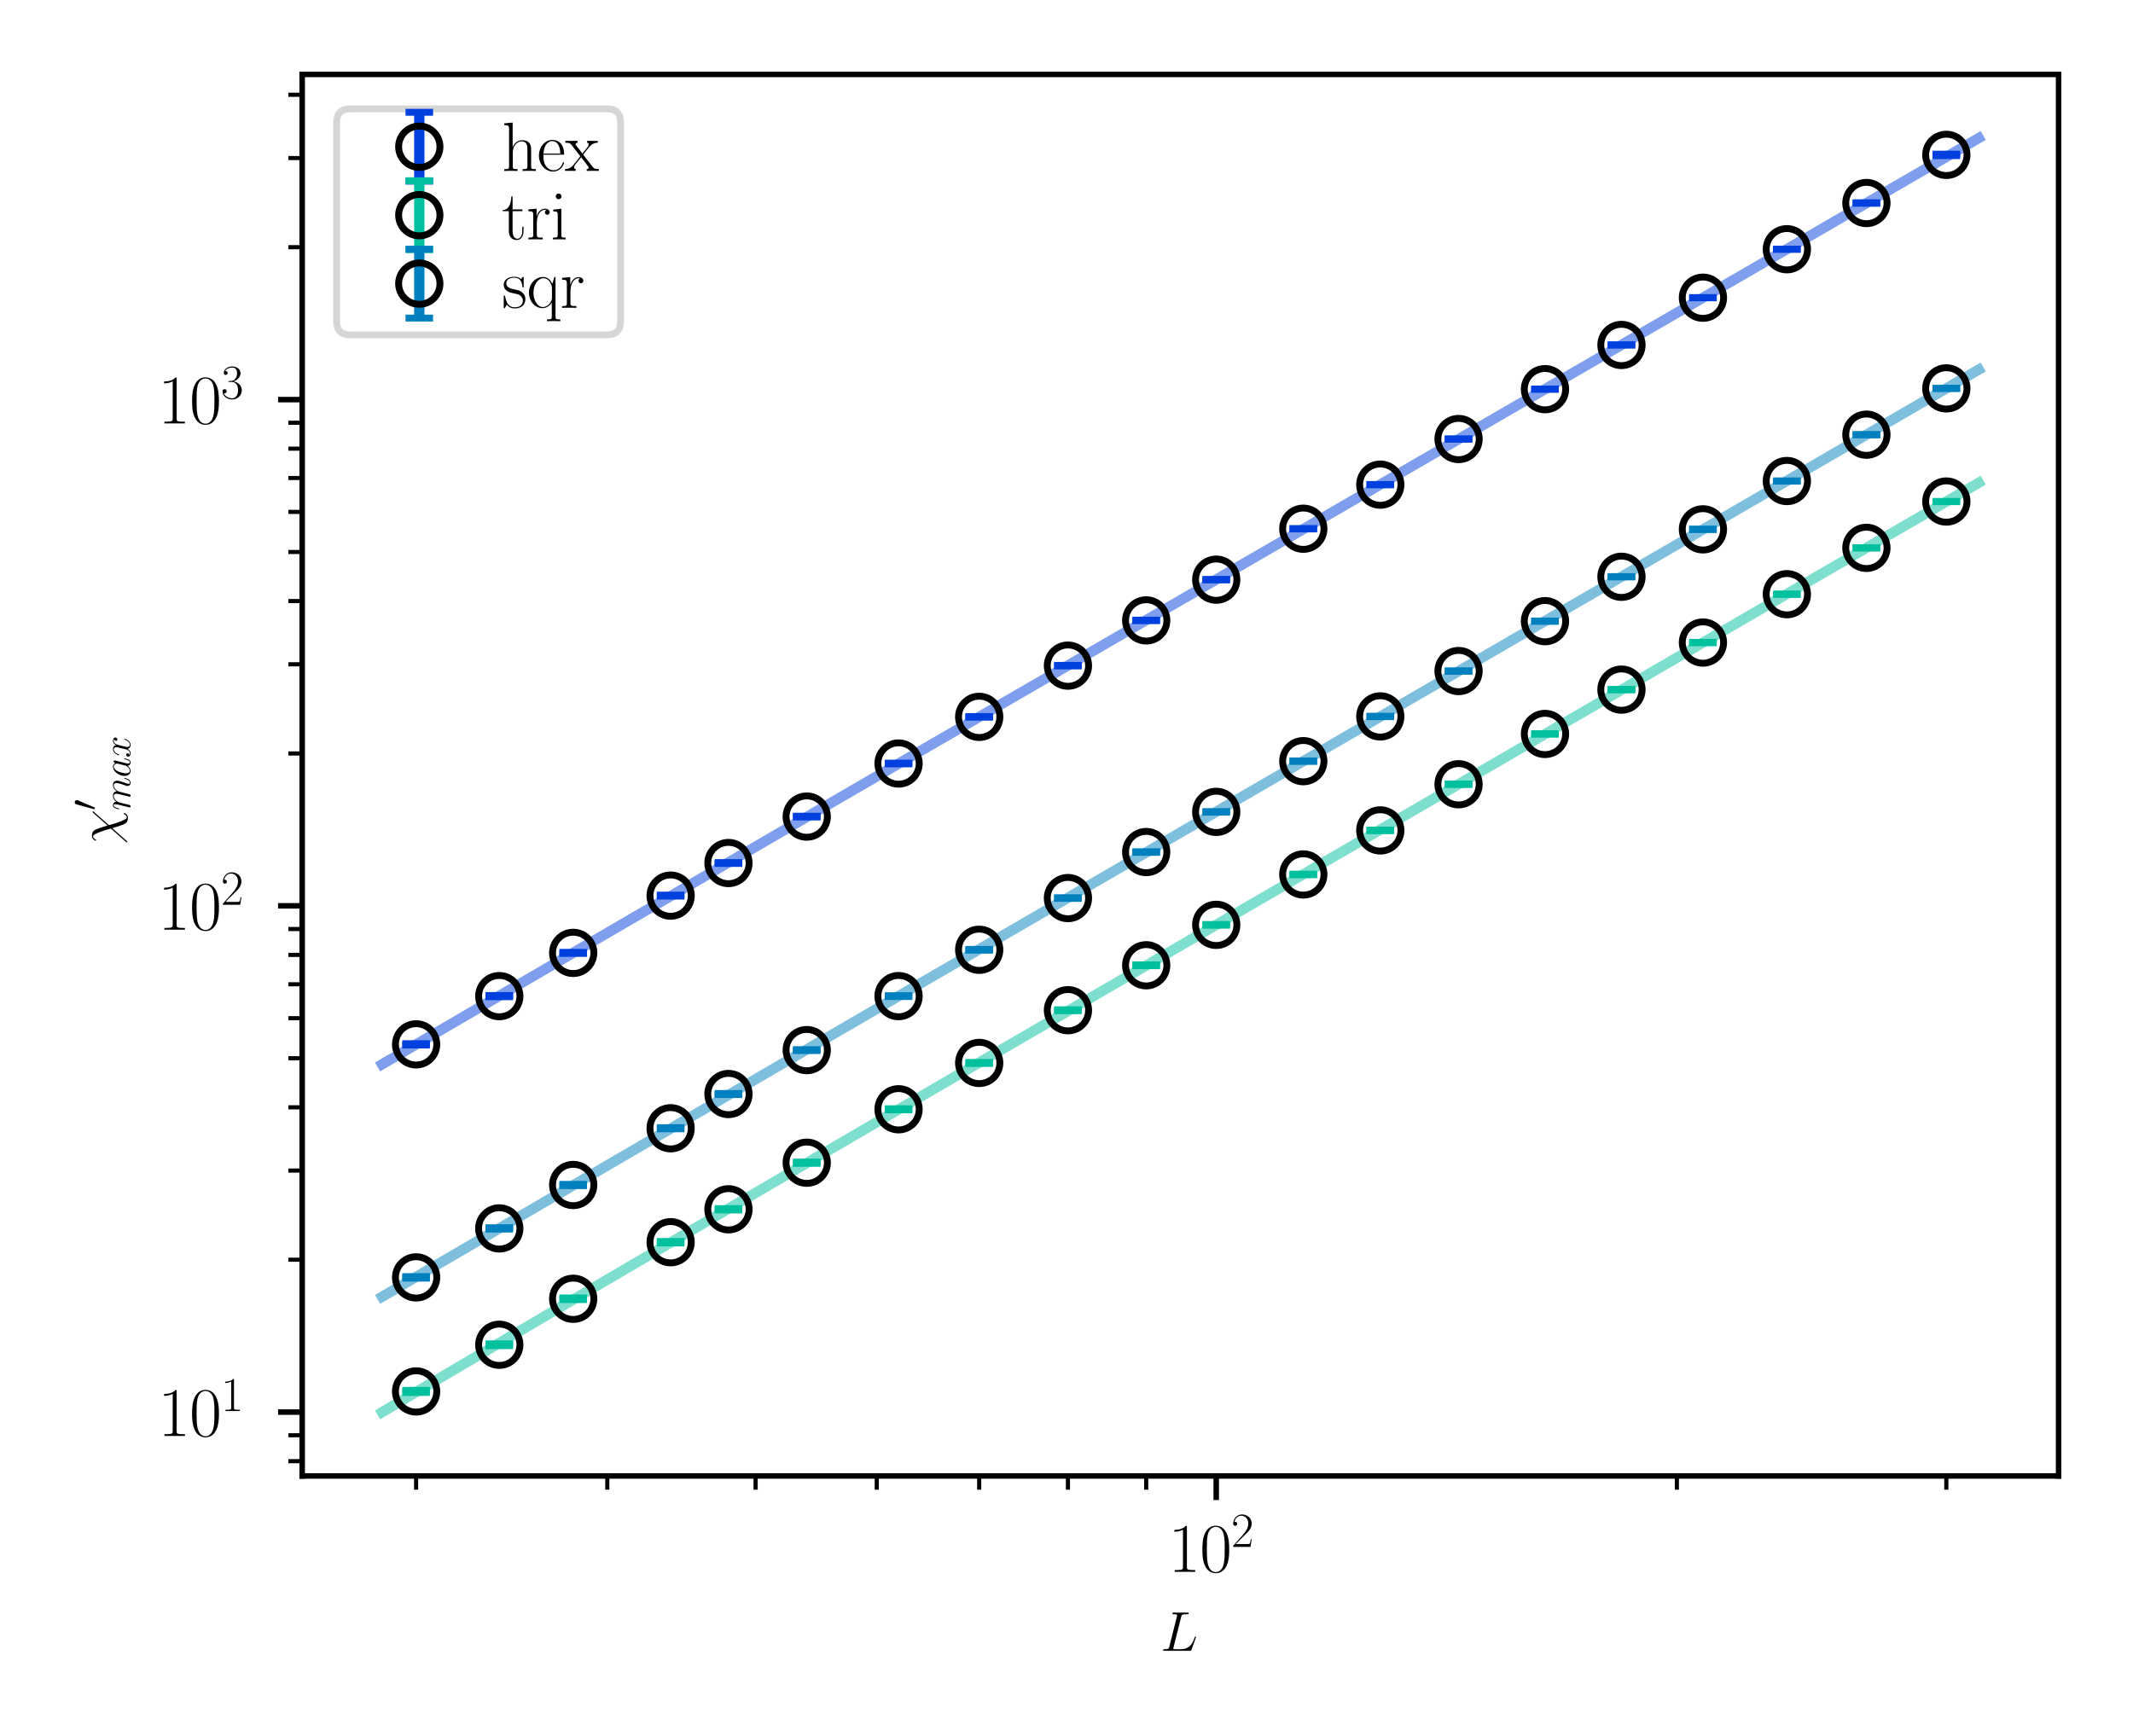 <?xml version="1.0" encoding="utf-8" standalone="no"?>
<!DOCTYPE svg PUBLIC "-//W3C//DTD SVG 1.1//EN"
  "http://www.w3.org/Graphics/SVG/1.1/DTD/svg11.dtd">
<svg xmlns:xlink="http://www.w3.org/1999/xlink" width="309.6pt" height="252pt" viewBox="0 0 309.6 252" xmlns="http://www.w3.org/2000/svg" version="1.1">
 <defs>
  <style type="text/css">*{stroke-linejoin: round; stroke-linecap: butt}</style>
 </defs>
 <g id="figure_1">
  <g id="patch_1">
   <path d="M 0 252 
L 309.6 252 
L 309.6 0 
L 0 0 
z
" style="fill: #ffffff"/>
  </g>
  <g id="axes_1">
   <g id="patch_2">
    <path d="M 43.86 214.26 
L 298.8 214.26 
L 298.8 10.8 
L 43.86 10.8 
z
" style="fill: #ffffff"/>
   </g>
   <g id="matplotlib.axis_1">
    <g id="xtick_1">
     <g id="line2d_1">
      <defs>
       <path id="mad50983ee4" d="M 0 0 
L 0 3.5 
" style="stroke: #000000; stroke-width: 0.8"/>
      </defs>
      <g>
       <use xlink:href="#mad50983ee4" x="176.532" y="214.26" style="stroke: #000000; stroke-width: 0.8"/>
      </g>
     </g>
     <g id="text_1">
      <!-- $\mathdefault{10^{2}}$ -->
      <g transform="translate(169.565 228.178) scale(0.1 -0.1)">
       <defs>
        <path id="CMR17-31" d="M 1702 4058 
C 1702 4192 1696 4192 1606 4192 
C 1357 3916 979 3827 621 3827 
C 602 3827 570 3827 563 3808 
C 557 3795 557 3782 557 3648 
C 755 3648 1088 3686 1344 3839 
L 1344 461 
C 1344 236 1331 160 781 160 
L 589 160 
L 589 0 
C 896 0 1216 0 1523 0 
C 1830 0 2150 0 2458 0 
L 2458 160 
L 2266 160 
C 1715 160 1702 230 1702 458 
L 1702 4058 
z
" transform="scale(0.016)"/>
        <path id="CMR17-30" d="M 2688 2025 
C 2688 2416 2682 3080 2413 3591 
C 2176 4039 1798 4198 1466 4198 
C 1158 4198 768 4058 525 3597 
C 269 3118 243 2524 243 2025 
C 243 1661 250 1106 448 619 
C 723 -39 1216 -128 1466 -128 
C 1760 -128 2208 -7 2470 600 
C 2662 1042 2688 1559 2688 2025 
z
M 1466 -26 
C 1056 -26 813 325 723 812 
C 653 1188 653 1738 653 2096 
C 653 2588 653 2997 736 3387 
C 858 3929 1216 4096 1466 4096 
C 1728 4096 2067 3923 2189 3400 
C 2272 3036 2278 2607 2278 2096 
C 2278 1680 2278 1169 2202 792 
C 2067 95 1690 -26 1466 -26 
z
" transform="scale(0.016)"/>
        <path id="CMR17-32" d="M 2669 989 
L 2554 989 
C 2490 536 2438 459 2413 420 
C 2381 369 1920 369 1830 369 
L 602 369 
C 832 619 1280 1072 1824 1597 
C 2214 1967 2669 2402 2669 3035 
C 2669 3790 2067 4224 1395 4224 
C 691 4224 262 3604 262 3030 
C 262 2780 448 2748 525 2748 
C 589 2748 781 2787 781 3010 
C 781 3207 614 3264 525 3264 
C 486 3264 448 3258 422 3245 
C 544 3790 915 4058 1306 4058 
C 1862 4058 2227 3617 2227 3035 
C 2227 2479 1901 2000 1536 1584 
L 262 146 
L 262 0 
L 2515 0 
L 2669 989 
z
" transform="scale(0.016)"/>
       </defs>
       <use xlink:href="#CMR17-31" transform="scale(0.996)"/>
       <use xlink:href="#CMR17-30" transform="translate(45.69 0) scale(0.996)"/>
       <use xlink:href="#CMR17-32" transform="translate(91.381 36.154) scale(0.697)"/>
      </g>
     </g>
    </g>
    <g id="xtick_2">
     <g id="line2d_2">
      <defs>
       <path id="md927985ea4" d="M 0 0 
L 0 2 
" style="stroke: #000000; stroke-width: 0.6"/>
      </defs>
      <g>
       <use xlink:href="#md927985ea4" x="60.396" y="214.26" style="stroke: #000000; stroke-width: 0.6"/>
      </g>
     </g>
    </g>
    <g id="xtick_3">
     <g id="line2d_3">
      <g>
       <use xlink:href="#md927985ea4" x="88.146" y="214.26" style="stroke: #000000; stroke-width: 0.6"/>
      </g>
     </g>
    </g>
    <g id="xtick_4">
     <g id="line2d_4">
      <g>
       <use xlink:href="#md927985ea4" x="109.671" y="214.26" style="stroke: #000000; stroke-width: 0.6"/>
      </g>
     </g>
    </g>
    <g id="xtick_5">
     <g id="line2d_5">
      <g>
       <use xlink:href="#md927985ea4" x="127.258" y="214.26" style="stroke: #000000; stroke-width: 0.6"/>
      </g>
     </g>
    </g>
    <g id="xtick_6">
     <g id="line2d_6">
      <g>
       <use xlink:href="#md927985ea4" x="142.127" y="214.26" style="stroke: #000000; stroke-width: 0.6"/>
      </g>
     </g>
    </g>
    <g id="xtick_7">
     <g id="line2d_7">
      <g>
       <use xlink:href="#md927985ea4" x="155.008" y="214.26" style="stroke: #000000; stroke-width: 0.6"/>
      </g>
     </g>
    </g>
    <g id="xtick_8">
     <g id="line2d_8">
      <g>
       <use xlink:href="#md927985ea4" x="166.369" y="214.26" style="stroke: #000000; stroke-width: 0.6"/>
      </g>
     </g>
    </g>
    <g id="xtick_9">
     <g id="line2d_9">
      <g>
       <use xlink:href="#md927985ea4" x="243.394" y="214.26" style="stroke: #000000; stroke-width: 0.6"/>
      </g>
     </g>
    </g>
    <g id="xtick_10">
     <g id="line2d_10">
      <g>
       <use xlink:href="#md927985ea4" x="282.505" y="214.26" style="stroke: #000000; stroke-width: 0.6"/>
      </g>
     </g>
    </g>
    <g id="text_2">
     <!-- $L$ -->
     <g transform="translate(168.451 239.65) scale(0.08 -0.08)">
      <defs>
       <path id="CMMI12-4c" d="M 2349 3861 
C 2406 4103 2426 4167 2989 4167 
C 3162 4167 3206 4167 3206 4288 
C 3206 4352 3136 4352 3110 4352 
C 2982 4352 2835 4352 2707 4352 
L 1850 4352 
C 1728 4352 1587 4352 1466 4352 
C 1414 4352 1344 4352 1344 4231 
C 1344 4167 1402 4167 1498 4167 
C 1888 4167 1888 4116 1888 4046 
C 1888 4034 1888 3995 1862 3899 
L 998 472 
C 941 249 928 185 480 185 
C 358 185 294 185 294 70 
C 294 0 333 0 461 0 
L 3328 0 
C 3469 0 3475 6 3520 121 
L 4013 1478 
C 4026 1510 4038 1548 4038 1567 
C 4038 1605 4006 1631 3974 1631 
C 3968 1631 3936 1631 3923 1605 
C 3910 1599 3910 1586 3859 1465 
C 3654 905 3366 185 2285 185 
L 1670 185 
C 1581 185 1568 185 1530 192 
C 1459 198 1453 211 1453 262 
C 1453 307 1466 345 1478 401 
L 2349 3861 
z
" transform="scale(0.016)"/>
      </defs>
      <use xlink:href="#CMMI12-4c" transform="scale(0.996)"/>
     </g>
    </g>
   </g>
   <g id="matplotlib.axis_2">
    <g id="ytick_1">
     <g id="line2d_11">
      <defs>
       <path id="m1a710777df" d="M 0 0 
L -3.5 0 
" style="stroke: #000000; stroke-width: 0.8"/>
      </defs>
      <g>
       <use xlink:href="#m1a710777df" x="43.86" y="204.994" style="stroke: #000000; stroke-width: 0.8"/>
      </g>
     </g>
     <g id="text_3">
      <!-- $\mathdefault{10^{1}}$ -->
      <g transform="translate(22.926 208.454) scale(0.1 -0.1)">
       <use xlink:href="#CMR17-31" transform="scale(0.996)"/>
       <use xlink:href="#CMR17-30" transform="translate(45.69 0) scale(0.996)"/>
       <use xlink:href="#CMR17-31" transform="translate(91.381 36.154) scale(0.697)"/>
      </g>
     </g>
    </g>
    <g id="ytick_2">
     <g id="line2d_12">
      <g>
       <use xlink:href="#m1a710777df" x="43.86" y="131.501" style="stroke: #000000; stroke-width: 0.8"/>
      </g>
     </g>
     <g id="text_4">
      <!-- $\mathdefault{10^{2}}$ -->
      <g transform="translate(22.926 134.96) scale(0.1 -0.1)">
       <use xlink:href="#CMR17-31" transform="scale(0.996)"/>
       <use xlink:href="#CMR17-30" transform="translate(45.69 0) scale(0.996)"/>
       <use xlink:href="#CMR17-32" transform="translate(91.381 36.154) scale(0.697)"/>
      </g>
     </g>
    </g>
    <g id="ytick_3">
     <g id="line2d_13">
      <g>
       <use xlink:href="#m1a710777df" x="43.86" y="58.008" style="stroke: #000000; stroke-width: 0.8"/>
      </g>
     </g>
     <g id="text_5">
      <!-- $\mathdefault{10^{3}}$ -->
      <g transform="translate(22.926 61.467) scale(0.1 -0.1)">
       <defs>
        <path id="CMR17-33" d="M 1414 2157 
C 1984 2157 2234 1662 2234 1090 
C 2234 320 1824 25 1453 25 
C 1114 25 563 194 390 693 
C 422 680 454 680 486 680 
C 640 680 755 782 755 948 
C 755 1133 614 1216 486 1216 
C 378 1216 211 1165 211 926 
C 211 335 787 -128 1466 -128 
C 2176 -128 2720 430 2720 1085 
C 2720 1707 2208 2157 1600 2227 
C 2086 2328 2554 2756 2554 3329 
C 2554 3820 2048 4179 1472 4179 
C 890 4179 378 3829 378 3329 
C 378 3110 544 3072 627 3072 
C 762 3072 877 3155 877 3321 
C 877 3486 762 3569 627 3569 
C 602 3569 570 3569 544 3557 
C 730 3959 1235 4032 1459 4032 
C 1683 4032 2106 3925 2106 3320 
C 2106 3143 2080 2828 1862 2550 
C 1670 2304 1453 2304 1242 2284 
C 1210 2284 1062 2269 1037 2269 
C 992 2263 966 2257 966 2208 
C 966 2163 973 2157 1101 2157 
L 1414 2157 
z
" transform="scale(0.016)"/>
       </defs>
       <use xlink:href="#CMR17-31" transform="scale(0.996)"/>
       <use xlink:href="#CMR17-30" transform="translate(45.69 0) scale(0.996)"/>
       <use xlink:href="#CMR17-33" transform="translate(91.381 36.154) scale(0.697)"/>
      </g>
     </g>
    </g>
    <g id="ytick_4">
     <g id="line2d_14">
      <defs>
       <path id="m296552832f" d="M 0 0 
L -2 0 
" style="stroke: #000000; stroke-width: 0.6"/>
      </defs>
      <g>
       <use xlink:href="#m296552832f" x="43.86" y="212.117" style="stroke: #000000; stroke-width: 0.6"/>
      </g>
     </g>
    </g>
    <g id="ytick_5">
     <g id="line2d_15">
      <g>
       <use xlink:href="#m296552832f" x="43.86" y="208.357" style="stroke: #000000; stroke-width: 0.6"/>
      </g>
     </g>
    </g>
    <g id="ytick_6">
     <g id="line2d_16">
      <g>
       <use xlink:href="#m296552832f" x="43.86" y="182.871" style="stroke: #000000; stroke-width: 0.6"/>
      </g>
     </g>
    </g>
    <g id="ytick_7">
     <g id="line2d_17">
      <g>
       <use xlink:href="#m296552832f" x="43.86" y="169.929" style="stroke: #000000; stroke-width: 0.6"/>
      </g>
     </g>
    </g>
    <g id="ytick_8">
     <g id="line2d_18">
      <g>
       <use xlink:href="#m296552832f" x="43.86" y="160.747" style="stroke: #000000; stroke-width: 0.6"/>
      </g>
     </g>
    </g>
    <g id="ytick_9">
     <g id="line2d_19">
      <g>
       <use xlink:href="#m296552832f" x="43.86" y="153.625" style="stroke: #000000; stroke-width: 0.6"/>
      </g>
     </g>
    </g>
    <g id="ytick_10">
     <g id="line2d_20">
      <g>
       <use xlink:href="#m296552832f" x="43.86" y="147.806" style="stroke: #000000; stroke-width: 0.6"/>
      </g>
     </g>
    </g>
    <g id="ytick_11">
     <g id="line2d_21">
      <g>
       <use xlink:href="#m296552832f" x="43.86" y="142.885" style="stroke: #000000; stroke-width: 0.6"/>
      </g>
     </g>
    </g>
    <g id="ytick_12">
     <g id="line2d_22">
      <g>
       <use xlink:href="#m296552832f" x="43.86" y="138.623" style="stroke: #000000; stroke-width: 0.6"/>
      </g>
     </g>
    </g>
    <g id="ytick_13">
     <g id="line2d_23">
      <g>
       <use xlink:href="#m296552832f" x="43.86" y="134.864" style="stroke: #000000; stroke-width: 0.6"/>
      </g>
     </g>
    </g>
    <g id="ytick_14">
     <g id="line2d_24">
      <g>
       <use xlink:href="#m296552832f" x="43.86" y="109.378" style="stroke: #000000; stroke-width: 0.6"/>
      </g>
     </g>
    </g>
    <g id="ytick_15">
     <g id="line2d_25">
      <g>
       <use xlink:href="#m296552832f" x="43.86" y="96.436" style="stroke: #000000; stroke-width: 0.6"/>
      </g>
     </g>
    </g>
    <g id="ytick_16">
     <g id="line2d_26">
      <g>
       <use xlink:href="#m296552832f" x="43.86" y="87.254" style="stroke: #000000; stroke-width: 0.6"/>
      </g>
     </g>
    </g>
    <g id="ytick_17">
     <g id="line2d_27">
      <g>
       <use xlink:href="#m296552832f" x="43.86" y="80.132" style="stroke: #000000; stroke-width: 0.6"/>
      </g>
     </g>
    </g>
    <g id="ytick_18">
     <g id="line2d_28">
      <g>
       <use xlink:href="#m296552832f" x="43.86" y="74.312" style="stroke: #000000; stroke-width: 0.6"/>
      </g>
     </g>
    </g>
    <g id="ytick_19">
     <g id="line2d_29">
      <g>
       <use xlink:href="#m296552832f" x="43.86" y="69.392" style="stroke: #000000; stroke-width: 0.6"/>
      </g>
     </g>
    </g>
    <g id="ytick_20">
     <g id="line2d_30">
      <g>
       <use xlink:href="#m296552832f" x="43.86" y="65.13" style="stroke: #000000; stroke-width: 0.6"/>
      </g>
     </g>
    </g>
    <g id="ytick_21">
     <g id="line2d_31">
      <g>
       <use xlink:href="#m296552832f" x="43.86" y="61.371" style="stroke: #000000; stroke-width: 0.6"/>
      </g>
     </g>
    </g>
    <g id="ytick_22">
     <g id="line2d_32">
      <g>
       <use xlink:href="#m296552832f" x="43.86" y="35.884" style="stroke: #000000; stroke-width: 0.6"/>
      </g>
     </g>
    </g>
    <g id="ytick_23">
     <g id="line2d_33">
      <g>
       <use xlink:href="#m296552832f" x="43.86" y="22.943" style="stroke: #000000; stroke-width: 0.6"/>
      </g>
     </g>
    </g>
    <g id="ytick_24">
     <g id="line2d_34">
      <g>
       <use xlink:href="#m296552832f" x="43.86" y="13.761" style="stroke: #000000; stroke-width: 0.6"/>
      </g>
     </g>
    </g>
    <g id="text_6">
     <!-- $\chi'_{max}$ -->
     <g transform="translate(16.934 122.531) rotate(-90) scale(0.08 -0.08)">
      <defs>
       <path id="CMMI12-1f" d="M 2112 1039 
C 1939 1566 1978 1515 1818 1959 
C 1619 2505 1568 2550 1478 2639 
C 1363 2740 1146 2816 922 2816 
C 563 2816 390 2486 390 2403 
C 390 2365 422 2346 461 2346 
C 512 2346 525 2378 531 2403 
C 627 2651 826 2689 883 2689 
C 1069 2689 1248 2232 1363 1928 
C 1517 1540 1594 1273 1766 657 
L 256 -1049 
C 198 -1119 198 -1144 198 -1151 
C 198 -1202 230 -1215 256 -1215 
C 282 -1215 301 -1202 320 -1183 
C 499 -1004 896 -533 1062 -342 
L 1805 499 
C 2118 -479 2118 -492 2214 -727 
C 2317 -968 2451 -1280 2995 -1280 
C 3360 -1280 3526 -955 3526 -866 
C 3526 -822 3488 -809 3456 -809 
C 3405 -809 3398 -835 3379 -886 
C 3309 -1063 3142 -1152 3040 -1152 
C 2957 -1152 2854 -1152 2573 -447 
C 2406 -21 2259 486 2150 880 
L 3667 2594 
C 3718 2652 3725 2658 3725 2683 
C 3725 2727 3693 2746 3661 2746 
C 3642 2746 3622 2746 3558 2677 
L 2112 1039 
z
" transform="scale(0.016)"/>
       <path id="CMSY10-30" d="M 1619 3040 
C 1651 3117 1677 3174 1677 3238 
C 1677 3424 1510 3578 1312 3578 
C 1133 3578 1018 3456 973 3290 
L 211 493 
C 211 480 186 410 186 403 
C 186 333 352 288 403 288 
C 442 288 448 307 486 390 
L 1619 3040 
z
" transform="scale(0.016)"/>
       <path id="CMMI12-6d" d="M 1318 1871 
C 1331 1910 1491 2229 1728 2433 
C 1894 2586 2112 2689 2362 2689 
C 2618 2689 2707 2497 2707 2242 
C 2707 2203 2707 2076 2630 1775 
L 2470 1118 
C 2419 926 2298 453 2285 383 
C 2259 287 2221 121 2221 96 
C 2221 6 2291 -64 2387 -64 
C 2579 -64 2611 83 2669 313 
L 3053 1839 
C 3066 1890 3398 2689 4102 2689 
C 4358 2689 4448 2497 4448 2242 
C 4448 1884 4198 1188 4058 805 
C 4000 651 3968 568 3968 453 
C 3968 166 4166 -64 4474 -64 
C 5069 -64 5293 875 5293 913 
C 5293 945 5267 971 5229 971 
C 5171 971 5165 952 5133 843 
C 4986 332 4749 64 4493 64 
C 4429 64 4326 64 4326 269 
C 4326 436 4403 640 4429 710 
C 4544 1018 4832 1773 4832 2145 
C 4832 2528 4608 2816 4122 2816 
C 3693 2816 3347 2574 3091 2197 
C 3072 2542 2861 2816 2381 2816 
C 1811 2816 1510 2415 1395 2255 
C 1376 2618 1114 2816 832 2816 
C 646 2816 499 2727 378 2484 
C 262 2254 173 1865 173 1839 
C 173 1814 198 1782 243 1782 
C 294 1782 301 1788 339 1935 
C 435 2312 557 2689 813 2689 
C 960 2689 1011 2586 1011 2395 
C 1011 2254 947 2005 902 1807 
L 723 1118 
C 698 996 627 709 595 594 
C 550 428 480 128 480 96 
C 480 6 550 -64 646 -64 
C 723 -64 813 -26 864 70 
C 877 102 934 326 966 453 
L 1107 1028 
L 1318 1871 
z
" transform="scale(0.016)"/>
       <path id="CMMI12-61" d="M 1926 760 
C 1894 651 1894 639 1805 517 
C 1664 338 1382 64 1082 64 
C 819 64 672 300 672 677 
C 672 1028 870 1743 992 2012 
C 1210 2459 1510 2689 1760 2689 
C 2182 2689 2266 2165 2266 2114 
C 2266 2108 2246 2024 2240 2012 
L 1926 760 
z
M 2336 2395 
C 2266 2561 2093 2816 1760 2816 
C 1037 2816 256 1884 256 939 
C 256 307 627 -64 1062 -64 
C 1414 -64 1715 211 1894 422 
C 1958 45 2259 -64 2451 -64 
C 2643 -64 2797 51 2912 281 
C 3014 498 3104 888 3104 913 
C 3104 945 3078 971 3040 971 
C 2982 971 2976 939 2950 843 
C 2854 466 2733 64 2470 64 
C 2285 64 2272 230 2272 358 
C 2272 505 2291 575 2349 824 
C 2394 984 2426 1124 2477 1309 
C 2714 2267 2771 2497 2771 2535 
C 2771 2625 2701 2695 2605 2695 
C 2400 2695 2349 2472 2336 2395 
z
" transform="scale(0.016)"/>
       <path id="CMMI12-78" d="M 3034 2606 
C 2829 2567 2752 2414 2752 2293 
C 2752 2139 2874 2088 2963 2088 
C 3155 2088 3290 2254 3290 2427 
C 3290 2695 2982 2816 2714 2816 
C 2323 2816 2106 2433 2048 2312 
C 1901 2816 1504 2816 1389 2816 
C 736 2816 390 1980 390 1839 
C 390 1814 416 1782 461 1782 
C 512 1782 525 1820 538 1846 
C 755 2555 1184 2689 1370 2689 
C 1658 2689 1715 2420 1715 2267 
C 1715 2127 1677 1980 1600 1673 
L 1382 798 
C 1286 415 1101 64 762 64 
C 730 64 570 64 435 147 
C 666 192 717 383 717 460 
C 717 588 621 664 499 664 
C 346 664 179 530 179 326 
C 179 57 480 -64 755 -64 
C 1062 -64 1280 179 1414 441 
C 1517 64 1837 -64 2074 -64 
C 2726 -64 3072 773 3072 913 
C 3072 945 3046 971 3008 971 
C 2950 971 2944 939 2925 888 
C 2752 326 2381 64 2093 64 
C 1869 64 1747 230 1747 492 
C 1747 632 1773 734 1875 1156 
L 2099 2024 
C 2195 2408 2413 2689 2707 2689 
C 2720 2689 2899 2689 3034 2606 
z
" transform="scale(0.016)"/>
      </defs>
      <use xlink:href="#CMMI12-1f" transform="scale(0.996)"/>
      <use xlink:href="#CMSY10-30" transform="translate(61.113 36.154) scale(0.697)"/>
      <use xlink:href="#CMMI12-6d" transform="translate(61.113 -24.629) scale(0.697)"/>
      <use xlink:href="#CMMI12-61" transform="translate(120.842 -24.629) scale(0.697)"/>
      <use xlink:href="#CMMI12-78" transform="translate(156.687 -24.629) scale(0.697)"/>
     </g>
    </g>
   </g>
   <g id="LineCollection_1">
    <path d="M 60.396 151.703 
L 60.396 151.513 
" clip-path="url(#pe58aa7bef5)" style="fill: none; stroke: #0040df; stroke-width: 1.5"/>
    <path d="M 72.469 144.693 
L 72.469 144.522 
" clip-path="url(#pe58aa7bef5)" style="fill: none; stroke: #0040df; stroke-width: 1.5"/>
    <path d="M 83.198 138.406 
L 83.198 138.253 
" clip-path="url(#pe58aa7bef5)" style="fill: none; stroke: #0040df; stroke-width: 1.5"/>
    <path d="M 97.34 130.083 
L 97.34 129.949 
" clip-path="url(#pe58aa7bef5)" style="fill: none; stroke: #0040df; stroke-width: 1.5"/>
    <path d="M 105.733 125.348 
L 105.733 125.223 
" clip-path="url(#pe58aa7bef5)" style="fill: none; stroke: #0040df; stroke-width: 1.5"/>
    <path d="M 117.095 118.597 
L 117.095 118.486 
" clip-path="url(#pe58aa7bef5)" style="fill: none; stroke: #0040df; stroke-width: 1.5"/>
    <path d="M 130.421 110.89 
L 130.421 110.788 
" clip-path="url(#pe58aa7bef5)" style="fill: none; stroke: #0040df; stroke-width: 1.5"/>
    <path d="M 142.127 104.112 
L 142.127 104.02 
" clip-path="url(#pe58aa7bef5)" style="fill: none; stroke: #0040df; stroke-width: 1.5"/>
    <path d="M 155.008 96.669 
L 155.008 96.59 
" clip-path="url(#pe58aa7bef5)" style="fill: none; stroke: #0040df; stroke-width: 1.5"/>
    <path d="M 166.369 90.1 
L 166.369 90.026 
" clip-path="url(#pe58aa7bef5)" style="fill: none; stroke: #0040df; stroke-width: 1.5"/>
    <path d="M 176.532 84.184 
L 176.532 84.117 
" clip-path="url(#pe58aa7bef5)" style="fill: none; stroke: #0040df; stroke-width: 1.5"/>
    <path d="M 189.171 76.782 
L 189.171 76.724 
" clip-path="url(#pe58aa7bef5)" style="fill: none; stroke: #0040df; stroke-width: 1.5"/>
    <path d="M 200.345 70.382 
L 200.345 70.33 
" clip-path="url(#pe58aa7bef5)" style="fill: none; stroke: #0040df; stroke-width: 1.5"/>
    <path d="M 211.706 63.76 
L 211.706 63.708 
" clip-path="url(#pe58aa7bef5)" style="fill: none; stroke: #0040df; stroke-width: 1.5"/>
    <path d="M 224.251 56.519 
L 224.251 56.473 
" clip-path="url(#pe58aa7bef5)" style="fill: none; stroke: #0040df; stroke-width: 1.5"/>
    <path d="M 235.351 50.096 
L 235.351 50.057 
" clip-path="url(#pe58aa7bef5)" style="fill: none; stroke: #0040df; stroke-width: 1.5"/>
    <path d="M 247.177 43.234 
L 247.177 43.201 
" clip-path="url(#pe58aa7bef5)" style="fill: none; stroke: #0040df; stroke-width: 1.5"/>
    <path d="M 259.36 36.195 
L 259.36 36.166 
" clip-path="url(#pe58aa7bef5)" style="fill: none; stroke: #0040df; stroke-width: 1.5"/>
    <path d="M 270.903 29.51 
L 270.903 29.434 
" clip-path="url(#pe58aa7bef5)" style="fill: none; stroke: #0040df; stroke-width: 1.5"/>
    <path d="M 282.505 22.589 
L 282.505 22.375 
" clip-path="url(#pe58aa7bef5)" style="fill: none; stroke: #0040df; stroke-width: 1.5"/>
   </g>
   <g id="line2d_35">
    <defs>
     <path id="mf7cd1c43d0" d="M 2 0 
L -2 -0 
" style="stroke: #0040df"/>
    </defs>
    <g clip-path="url(#pe58aa7bef5)">
     <use xlink:href="#mf7cd1c43d0" x="60.396" y="151.703" style="fill: #0040df; stroke: #0040df"/>
     <use xlink:href="#mf7cd1c43d0" x="72.469" y="144.693" style="fill: #0040df; stroke: #0040df"/>
     <use xlink:href="#mf7cd1c43d0" x="83.198" y="138.406" style="fill: #0040df; stroke: #0040df"/>
     <use xlink:href="#mf7cd1c43d0" x="97.34" y="130.083" style="fill: #0040df; stroke: #0040df"/>
     <use xlink:href="#mf7cd1c43d0" x="105.733" y="125.348" style="fill: #0040df; stroke: #0040df"/>
     <use xlink:href="#mf7cd1c43d0" x="117.095" y="118.597" style="fill: #0040df; stroke: #0040df"/>
     <use xlink:href="#mf7cd1c43d0" x="130.421" y="110.89" style="fill: #0040df; stroke: #0040df"/>
     <use xlink:href="#mf7cd1c43d0" x="142.127" y="104.112" style="fill: #0040df; stroke: #0040df"/>
     <use xlink:href="#mf7cd1c43d0" x="155.008" y="96.669" style="fill: #0040df; stroke: #0040df"/>
     <use xlink:href="#mf7cd1c43d0" x="166.369" y="90.1" style="fill: #0040df; stroke: #0040df"/>
     <use xlink:href="#mf7cd1c43d0" x="176.532" y="84.184" style="fill: #0040df; stroke: #0040df"/>
     <use xlink:href="#mf7cd1c43d0" x="189.171" y="76.782" style="fill: #0040df; stroke: #0040df"/>
     <use xlink:href="#mf7cd1c43d0" x="200.345" y="70.382" style="fill: #0040df; stroke: #0040df"/>
     <use xlink:href="#mf7cd1c43d0" x="211.706" y="63.76" style="fill: #0040df; stroke: #0040df"/>
     <use xlink:href="#mf7cd1c43d0" x="224.251" y="56.519" style="fill: #0040df; stroke: #0040df"/>
     <use xlink:href="#mf7cd1c43d0" x="235.351" y="50.096" style="fill: #0040df; stroke: #0040df"/>
     <use xlink:href="#mf7cd1c43d0" x="247.177" y="43.234" style="fill: #0040df; stroke: #0040df"/>
     <use xlink:href="#mf7cd1c43d0" x="259.36" y="36.195" style="fill: #0040df; stroke: #0040df"/>
     <use xlink:href="#mf7cd1c43d0" x="270.903" y="29.51" style="fill: #0040df; stroke: #0040df"/>
     <use xlink:href="#mf7cd1c43d0" x="282.505" y="22.589" style="fill: #0040df; stroke: #0040df"/>
    </g>
   </g>
   <g id="line2d_36">
    <g clip-path="url(#pe58aa7bef5)">
     <use xlink:href="#mf7cd1c43d0" x="60.396" y="151.513" style="fill: #0040df; stroke: #0040df"/>
     <use xlink:href="#mf7cd1c43d0" x="72.469" y="144.522" style="fill: #0040df; stroke: #0040df"/>
     <use xlink:href="#mf7cd1c43d0" x="83.198" y="138.253" style="fill: #0040df; stroke: #0040df"/>
     <use xlink:href="#mf7cd1c43d0" x="97.34" y="129.949" style="fill: #0040df; stroke: #0040df"/>
     <use xlink:href="#mf7cd1c43d0" x="105.733" y="125.223" style="fill: #0040df; stroke: #0040df"/>
     <use xlink:href="#mf7cd1c43d0" x="117.095" y="118.486" style="fill: #0040df; stroke: #0040df"/>
     <use xlink:href="#mf7cd1c43d0" x="130.421" y="110.788" style="fill: #0040df; stroke: #0040df"/>
     <use xlink:href="#mf7cd1c43d0" x="142.127" y="104.02" style="fill: #0040df; stroke: #0040df"/>
     <use xlink:href="#mf7cd1c43d0" x="155.008" y="96.59" style="fill: #0040df; stroke: #0040df"/>
     <use xlink:href="#mf7cd1c43d0" x="166.369" y="90.026" style="fill: #0040df; stroke: #0040df"/>
     <use xlink:href="#mf7cd1c43d0" x="176.532" y="84.117" style="fill: #0040df; stroke: #0040df"/>
     <use xlink:href="#mf7cd1c43d0" x="189.171" y="76.724" style="fill: #0040df; stroke: #0040df"/>
     <use xlink:href="#mf7cd1c43d0" x="200.345" y="70.33" style="fill: #0040df; stroke: #0040df"/>
     <use xlink:href="#mf7cd1c43d0" x="211.706" y="63.708" style="fill: #0040df; stroke: #0040df"/>
     <use xlink:href="#mf7cd1c43d0" x="224.251" y="56.473" style="fill: #0040df; stroke: #0040df"/>
     <use xlink:href="#mf7cd1c43d0" x="235.351" y="50.057" style="fill: #0040df; stroke: #0040df"/>
     <use xlink:href="#mf7cd1c43d0" x="247.177" y="43.201" style="fill: #0040df; stroke: #0040df"/>
     <use xlink:href="#mf7cd1c43d0" x="259.36" y="36.166" style="fill: #0040df; stroke: #0040df"/>
     <use xlink:href="#mf7cd1c43d0" x="270.903" y="29.434" style="fill: #0040df; stroke: #0040df"/>
     <use xlink:href="#mf7cd1c43d0" x="282.505" y="22.375" style="fill: #0040df; stroke: #0040df"/>
    </g>
   </g>
   <g id="line2d_37">
    <path d="M 55.448 154.513 
L 64.777 149.059 
L 73.283 144.095 
L 81.099 139.538 
L 88.329 135.327 
L 95.054 131.413 
L 101.341 127.756 
L 107.244 124.325 
L 112.805 121.093 
L 118.064 118.039 
L 123.051 115.144 
L 127.792 112.391 
L 132.311 109.769 
L 136.628 107.264 
L 140.76 104.867 
L 144.723 102.569 
L 148.529 100.362 
L 152.19 98.239 
L 155.718 96.194 
L 159.121 94.221 
L 162.408 92.316 
L 165.587 90.473 
L 168.664 88.69 
L 171.646 86.962 
L 174.539 85.286 
L 177.347 83.658 
L 180.076 82.077 
L 182.73 80.54 
L 185.313 79.044 
L 187.829 77.586 
L 190.28 76.166 
L 192.671 74.781 
L 195.004 73.43 
L 197.282 72.111 
L 199.508 70.822 
L 201.683 69.562 
L 203.81 68.33 
L 205.891 67.125 
L 207.929 65.945 
L 209.924 64.79 
L 211.879 63.658 
L 213.794 62.548 
L 215.673 61.461 
L 217.516 60.394 
L 219.324 59.347 
L 221.099 58.319 
L 222.842 57.31 
L 224.554 56.319 
L 226.236 55.345 
L 227.889 54.388 
L 229.514 53.447 
L 231.113 52.521 
L 232.685 51.611 
L 234.232 50.715 
L 235.755 49.834 
L 237.254 48.966 
L 238.73 48.111 
L 240.184 47.269 
L 241.617 46.44 
L 243.028 45.623 
L 244.419 44.818 
L 245.79 44.024 
L 247.142 43.242 
L 248.475 42.47 
L 249.791 41.708 
L 251.088 40.957 
L 252.368 40.216 
L 253.632 39.485 
L 254.879 38.763 
L 256.11 38.05 
L 257.326 37.347 
L 258.526 36.652 
L 259.712 35.965 
L 260.883 35.287 
L 262.041 34.617 
L 263.184 33.955 
L 264.315 33.301 
L 265.432 32.655 
L 266.536 32.015 
L 267.628 31.383 
L 268.707 30.758 
L 269.775 30.141 
L 270.831 29.529 
L 271.876 28.925 
L 272.909 28.327 
L 273.931 27.735 
L 274.943 27.149 
L 275.944 26.57 
L 276.935 25.996 
L 277.916 25.429 
L 278.887 24.867 
L 279.848 24.31 
L 280.8 23.759 
L 281.742 23.214 
L 282.676 22.674 
L 283.6 22.138 
L 284.516 21.609 
L 285.423 21.084 
L 286.322 20.563 
L 287.212 20.048 
" clip-path="url(#pe58aa7bef5)" style="fill: none; stroke: #0040df; stroke-opacity: 0.5; stroke-width: 1.5; stroke-linecap: square"/>
   </g>
   <g id="LineCollection_2">
    <path d="M 60.396 202.146 
L 60.396 201.842 
" clip-path="url(#pe58aa7bef5)" style="fill: none; stroke: #00c09f; stroke-width: 1.5"/>
    <path d="M 72.469 195.352 
L 72.469 195.084 
" clip-path="url(#pe58aa7bef5)" style="fill: none; stroke: #00c09f; stroke-width: 1.5"/>
    <path d="M 83.198 188.662 
L 83.198 188.426 
" clip-path="url(#pe58aa7bef5)" style="fill: none; stroke: #00c09f; stroke-width: 1.5"/>
    <path d="M 97.34 180.442 
L 97.34 180.225 
" clip-path="url(#pe58aa7bef5)" style="fill: none; stroke: #00c09f; stroke-width: 1.5"/>
    <path d="M 105.733 175.652 
L 105.733 175.452 
" clip-path="url(#pe58aa7bef5)" style="fill: none; stroke: #00c09f; stroke-width: 1.5"/>
    <path d="M 117.095 168.883 
L 117.095 168.699 
" clip-path="url(#pe58aa7bef5)" style="fill: none; stroke: #00c09f; stroke-width: 1.5"/>
    <path d="M 130.421 161.111 
L 130.421 160.953 
" clip-path="url(#pe58aa7bef5)" style="fill: none; stroke: #00c09f; stroke-width: 1.5"/>
    <path d="M 142.127 154.381 
L 142.127 154.235 
" clip-path="url(#pe58aa7bef5)" style="fill: none; stroke: #00c09f; stroke-width: 1.5"/>
    <path d="M 155.008 146.718 
L 155.008 146.587 
" clip-path="url(#pe58aa7bef5)" style="fill: none; stroke: #00c09f; stroke-width: 1.5"/>
    <path d="M 166.369 140.187 
L 166.369 140.069 
" clip-path="url(#pe58aa7bef5)" style="fill: none; stroke: #00c09f; stroke-width: 1.5"/>
    <path d="M 176.532 134.314 
L 176.532 134.205 
" clip-path="url(#pe58aa7bef5)" style="fill: none; stroke: #00c09f; stroke-width: 1.5"/>
    <path d="M 189.171 126.991 
L 189.171 126.898 
" clip-path="url(#pe58aa7bef5)" style="fill: none; stroke: #00c09f; stroke-width: 1.5"/>
    <path d="M 200.345 120.594 
L 200.345 120.506 
" clip-path="url(#pe58aa7bef5)" style="fill: none; stroke: #00c09f; stroke-width: 1.5"/>
    <path d="M 211.706 113.889 
L 211.706 113.813 
" clip-path="url(#pe58aa7bef5)" style="fill: none; stroke: #00c09f; stroke-width: 1.5"/>
    <path d="M 224.251 106.582 
L 224.251 106.514 
" clip-path="url(#pe58aa7bef5)" style="fill: none; stroke: #00c09f; stroke-width: 1.5"/>
    <path d="M 235.351 100.142 
L 235.351 100.084 
" clip-path="url(#pe58aa7bef5)" style="fill: none; stroke: #00c09f; stroke-width: 1.5"/>
    <path d="M 247.177 93.308 
L 247.177 93.251 
" clip-path="url(#pe58aa7bef5)" style="fill: none; stroke: #00c09f; stroke-width: 1.5"/>
    <path d="M 259.36 86.287 
L 259.36 86.236 
" clip-path="url(#pe58aa7bef5)" style="fill: none; stroke: #00c09f; stroke-width: 1.5"/>
    <path d="M 270.903 79.554 
L 270.903 79.51 
" clip-path="url(#pe58aa7bef5)" style="fill: none; stroke: #00c09f; stroke-width: 1.5"/>
    <path d="M 282.505 72.828 
L 282.505 72.787 
" clip-path="url(#pe58aa7bef5)" style="fill: none; stroke: #00c09f; stroke-width: 1.5"/>
   </g>
   <g id="line2d_38">
    <defs>
     <path id="m362494b397" d="M 2 0 
L -2 -0 
" style="stroke: #00c09f"/>
    </defs>
    <g clip-path="url(#pe58aa7bef5)">
     <use xlink:href="#m362494b397" x="60.396" y="202.146" style="fill: #00c09f; stroke: #00c09f"/>
     <use xlink:href="#m362494b397" x="72.469" y="195.352" style="fill: #00c09f; stroke: #00c09f"/>
     <use xlink:href="#m362494b397" x="83.198" y="188.662" style="fill: #00c09f; stroke: #00c09f"/>
     <use xlink:href="#m362494b397" x="97.34" y="180.442" style="fill: #00c09f; stroke: #00c09f"/>
     <use xlink:href="#m362494b397" x="105.733" y="175.652" style="fill: #00c09f; stroke: #00c09f"/>
     <use xlink:href="#m362494b397" x="117.095" y="168.883" style="fill: #00c09f; stroke: #00c09f"/>
     <use xlink:href="#m362494b397" x="130.421" y="161.111" style="fill: #00c09f; stroke: #00c09f"/>
     <use xlink:href="#m362494b397" x="142.127" y="154.381" style="fill: #00c09f; stroke: #00c09f"/>
     <use xlink:href="#m362494b397" x="155.008" y="146.718" style="fill: #00c09f; stroke: #00c09f"/>
     <use xlink:href="#m362494b397" x="166.369" y="140.187" style="fill: #00c09f; stroke: #00c09f"/>
     <use xlink:href="#m362494b397" x="176.532" y="134.314" style="fill: #00c09f; stroke: #00c09f"/>
     <use xlink:href="#m362494b397" x="189.171" y="126.991" style="fill: #00c09f; stroke: #00c09f"/>
     <use xlink:href="#m362494b397" x="200.345" y="120.594" style="fill: #00c09f; stroke: #00c09f"/>
     <use xlink:href="#m362494b397" x="211.706" y="113.889" style="fill: #00c09f; stroke: #00c09f"/>
     <use xlink:href="#m362494b397" x="224.251" y="106.582" style="fill: #00c09f; stroke: #00c09f"/>
     <use xlink:href="#m362494b397" x="235.351" y="100.142" style="fill: #00c09f; stroke: #00c09f"/>
     <use xlink:href="#m362494b397" x="247.177" y="93.308" style="fill: #00c09f; stroke: #00c09f"/>
     <use xlink:href="#m362494b397" x="259.36" y="86.287" style="fill: #00c09f; stroke: #00c09f"/>
     <use xlink:href="#m362494b397" x="270.903" y="79.554" style="fill: #00c09f; stroke: #00c09f"/>
     <use xlink:href="#m362494b397" x="282.505" y="72.828" style="fill: #00c09f; stroke: #00c09f"/>
    </g>
   </g>
   <g id="line2d_39">
    <g clip-path="url(#pe58aa7bef5)">
     <use xlink:href="#m362494b397" x="60.396" y="201.842" style="fill: #00c09f; stroke: #00c09f"/>
     <use xlink:href="#m362494b397" x="72.469" y="195.084" style="fill: #00c09f; stroke: #00c09f"/>
     <use xlink:href="#m362494b397" x="83.198" y="188.426" style="fill: #00c09f; stroke: #00c09f"/>
     <use xlink:href="#m362494b397" x="97.34" y="180.225" style="fill: #00c09f; stroke: #00c09f"/>
     <use xlink:href="#m362494b397" x="105.733" y="175.452" style="fill: #00c09f; stroke: #00c09f"/>
     <use xlink:href="#m362494b397" x="117.095" y="168.699" style="fill: #00c09f; stroke: #00c09f"/>
     <use xlink:href="#m362494b397" x="130.421" y="160.953" style="fill: #00c09f; stroke: #00c09f"/>
     <use xlink:href="#m362494b397" x="142.127" y="154.235" style="fill: #00c09f; stroke: #00c09f"/>
     <use xlink:href="#m362494b397" x="155.008" y="146.587" style="fill: #00c09f; stroke: #00c09f"/>
     <use xlink:href="#m362494b397" x="166.369" y="140.069" style="fill: #00c09f; stroke: #00c09f"/>
     <use xlink:href="#m362494b397" x="176.532" y="134.205" style="fill: #00c09f; stroke: #00c09f"/>
     <use xlink:href="#m362494b397" x="189.171" y="126.898" style="fill: #00c09f; stroke: #00c09f"/>
     <use xlink:href="#m362494b397" x="200.345" y="120.506" style="fill: #00c09f; stroke: #00c09f"/>
     <use xlink:href="#m362494b397" x="211.706" y="113.813" style="fill: #00c09f; stroke: #00c09f"/>
     <use xlink:href="#m362494b397" x="224.251" y="106.514" style="fill: #00c09f; stroke: #00c09f"/>
     <use xlink:href="#m362494b397" x="235.351" y="100.084" style="fill: #00c09f; stroke: #00c09f"/>
     <use xlink:href="#m362494b397" x="247.177" y="93.251" style="fill: #00c09f; stroke: #00c09f"/>
     <use xlink:href="#m362494b397" x="259.36" y="86.236" style="fill: #00c09f; stroke: #00c09f"/>
     <use xlink:href="#m362494b397" x="270.903" y="79.51" style="fill: #00c09f; stroke: #00c09f"/>
     <use xlink:href="#m362494b397" x="282.505" y="72.787" style="fill: #00c09f; stroke: #00c09f"/>
    </g>
   </g>
   <g id="line2d_40">
    <path d="M 55.448 205.012 
L 64.777 199.499 
L 73.283 194.488 
L 81.099 189.894 
L 88.329 185.652 
L 95.054 181.713 
L 101.341 178.035 
L 107.244 174.586 
L 112.805 171.338 
L 118.064 168.27 
L 123.051 165.362 
L 127.792 162.599 
L 132.311 159.967 
L 136.628 157.454 
L 140.76 155.049 
L 144.723 152.744 
L 148.529 150.53 
L 152.19 148.401 
L 155.718 146.351 
L 159.121 144.373 
L 162.408 142.463 
L 165.587 140.616 
L 168.664 138.829 
L 171.646 137.097 
L 174.539 135.417 
L 177.347 133.786 
L 180.076 132.202 
L 182.73 130.662 
L 185.313 129.162 
L 187.829 127.702 
L 190.28 126.28 
L 192.671 124.892 
L 195.004 123.539 
L 197.282 122.217 
L 199.508 120.926 
L 201.683 119.664 
L 203.81 118.43 
L 205.891 117.223 
L 207.929 116.041 
L 209.924 114.884 
L 211.879 113.751 
L 213.794 112.64 
L 215.673 111.55 
L 217.516 110.482 
L 219.324 109.433 
L 221.099 108.404 
L 222.842 107.393 
L 224.554 106.401 
L 226.236 105.426 
L 227.889 104.467 
L 229.514 103.525 
L 231.113 102.598 
L 232.685 101.687 
L 234.232 100.79 
L 235.755 99.907 
L 237.254 99.038 
L 238.73 98.182 
L 240.184 97.34 
L 241.617 96.509 
L 243.028 95.691 
L 244.419 94.885 
L 245.79 94.09 
L 247.142 93.307 
L 248.475 92.534 
L 249.791 91.772 
L 251.088 91.02 
L 252.368 90.278 
L 253.632 89.546 
L 254.879 88.823 
L 256.11 88.109 
L 257.326 87.405 
L 258.526 86.709 
L 259.712 86.022 
L 260.883 85.343 
L 262.041 84.672 
L 263.184 84.01 
L 264.315 83.355 
L 265.432 82.707 
L 266.536 82.067 
L 267.628 81.435 
L 268.707 80.809 
L 269.775 80.19 
L 270.831 79.578 
L 271.876 78.973 
L 272.909 78.374 
L 273.931 77.782 
L 274.943 77.196 
L 275.944 76.616 
L 276.935 76.042 
L 277.916 75.473 
L 278.887 74.911 
L 279.848 74.354 
L 280.8 73.802 
L 281.742 73.256 
L 282.676 72.715 
L 283.6 72.18 
L 284.516 71.649 
L 285.423 71.124 
L 286.322 70.603 
L 287.212 70.087 
" clip-path="url(#pe58aa7bef5)" style="fill: none; stroke: #00c09f; stroke-opacity: 0.5; stroke-width: 1.5; stroke-linecap: square"/>
   </g>
   <g id="LineCollection_3">
    <path d="M 60.396 185.55 
L 60.396 185.327 
" clip-path="url(#pe58aa7bef5)" style="fill: none; stroke: #0080bf; stroke-width: 1.5"/>
    <path d="M 72.469 178.428 
L 72.469 178.226 
" clip-path="url(#pe58aa7bef5)" style="fill: none; stroke: #0080bf; stroke-width: 1.5"/>
    <path d="M 83.198 172.118 
L 83.198 171.933 
" clip-path="url(#pe58aa7bef5)" style="fill: none; stroke: #0080bf; stroke-width: 1.5"/>
    <path d="M 97.34 163.872 
L 97.34 163.707 
" clip-path="url(#pe58aa7bef5)" style="fill: none; stroke: #0080bf; stroke-width: 1.5"/>
    <path d="M 105.733 158.896 
L 105.733 158.743 
" clip-path="url(#pe58aa7bef5)" style="fill: none; stroke: #0080bf; stroke-width: 1.5"/>
    <path d="M 117.095 152.511 
L 117.095 152.377 
" clip-path="url(#pe58aa7bef5)" style="fill: none; stroke: #0080bf; stroke-width: 1.5"/>
    <path d="M 130.421 144.666 
L 130.421 144.543 
" clip-path="url(#pe58aa7bef5)" style="fill: none; stroke: #0080bf; stroke-width: 1.5"/>
    <path d="M 142.127 137.935 
L 142.127 137.824 
" clip-path="url(#pe58aa7bef5)" style="fill: none; stroke: #0080bf; stroke-width: 1.5"/>
    <path d="M 155.008 130.419 
L 155.008 130.324 
" clip-path="url(#pe58aa7bef5)" style="fill: none; stroke: #0080bf; stroke-width: 1.5"/>
    <path d="M 166.369 123.738 
L 166.369 123.647 
" clip-path="url(#pe58aa7bef5)" style="fill: none; stroke: #0080bf; stroke-width: 1.5"/>
    <path d="M 176.532 117.9 
L 176.532 117.818 
" clip-path="url(#pe58aa7bef5)" style="fill: none; stroke: #0080bf; stroke-width: 1.5"/>
    <path d="M 189.171 110.535 
L 189.171 110.464 
" clip-path="url(#pe58aa7bef5)" style="fill: none; stroke: #0080bf; stroke-width: 1.5"/>
    <path d="M 200.345 104.034 
L 200.345 103.969 
" clip-path="url(#pe58aa7bef5)" style="fill: none; stroke: #0080bf; stroke-width: 1.5"/>
    <path d="M 211.706 97.447 
L 211.706 97.388 
" clip-path="url(#pe58aa7bef5)" style="fill: none; stroke: #0080bf; stroke-width: 1.5"/>
    <path d="M 224.251 90.2 
L 224.251 90.151 
" clip-path="url(#pe58aa7bef5)" style="fill: none; stroke: #0080bf; stroke-width: 1.5"/>
    <path d="M 235.351 83.753 
L 235.351 83.708 
" clip-path="url(#pe58aa7bef5)" style="fill: none; stroke: #0080bf; stroke-width: 1.5"/>
    <path d="M 247.177 76.867 
L 247.177 76.822 
" clip-path="url(#pe58aa7bef5)" style="fill: none; stroke: #0080bf; stroke-width: 1.5"/>
    <path d="M 259.36 69.851 
L 259.36 69.812 
" clip-path="url(#pe58aa7bef5)" style="fill: none; stroke: #0080bf; stroke-width: 1.5"/>
    <path d="M 270.903 63.118 
L 270.903 63.086 
" clip-path="url(#pe58aa7bef5)" style="fill: none; stroke: #0080bf; stroke-width: 1.5"/>
    <path d="M 282.505 56.396 
L 282.505 56.367 
" clip-path="url(#pe58aa7bef5)" style="fill: none; stroke: #0080bf; stroke-width: 1.5"/>
   </g>
   <g id="line2d_41">
    <defs>
     <path id="me3896d701a" d="M 2 0 
L -2 -0 
" style="stroke: #0080bf"/>
    </defs>
    <g clip-path="url(#pe58aa7bef5)">
     <use xlink:href="#me3896d701a" x="60.396" y="185.55" style="fill: #0080bf; stroke: #0080bf"/>
     <use xlink:href="#me3896d701a" x="72.469" y="178.428" style="fill: #0080bf; stroke: #0080bf"/>
     <use xlink:href="#me3896d701a" x="83.198" y="172.118" style="fill: #0080bf; stroke: #0080bf"/>
     <use xlink:href="#me3896d701a" x="97.34" y="163.872" style="fill: #0080bf; stroke: #0080bf"/>
     <use xlink:href="#me3896d701a" x="105.733" y="158.896" style="fill: #0080bf; stroke: #0080bf"/>
     <use xlink:href="#me3896d701a" x="117.095" y="152.511" style="fill: #0080bf; stroke: #0080bf"/>
     <use xlink:href="#me3896d701a" x="130.421" y="144.666" style="fill: #0080bf; stroke: #0080bf"/>
     <use xlink:href="#me3896d701a" x="142.127" y="137.935" style="fill: #0080bf; stroke: #0080bf"/>
     <use xlink:href="#me3896d701a" x="155.008" y="130.419" style="fill: #0080bf; stroke: #0080bf"/>
     <use xlink:href="#me3896d701a" x="166.369" y="123.738" style="fill: #0080bf; stroke: #0080bf"/>
     <use xlink:href="#me3896d701a" x="176.532" y="117.9" style="fill: #0080bf; stroke: #0080bf"/>
     <use xlink:href="#me3896d701a" x="189.171" y="110.535" style="fill: #0080bf; stroke: #0080bf"/>
     <use xlink:href="#me3896d701a" x="200.345" y="104.034" style="fill: #0080bf; stroke: #0080bf"/>
     <use xlink:href="#me3896d701a" x="211.706" y="97.447" style="fill: #0080bf; stroke: #0080bf"/>
     <use xlink:href="#me3896d701a" x="224.251" y="90.2" style="fill: #0080bf; stroke: #0080bf"/>
     <use xlink:href="#me3896d701a" x="235.351" y="83.753" style="fill: #0080bf; stroke: #0080bf"/>
     <use xlink:href="#me3896d701a" x="247.177" y="76.867" style="fill: #0080bf; stroke: #0080bf"/>
     <use xlink:href="#me3896d701a" x="259.36" y="69.851" style="fill: #0080bf; stroke: #0080bf"/>
     <use xlink:href="#me3896d701a" x="270.903" y="63.118" style="fill: #0080bf; stroke: #0080bf"/>
     <use xlink:href="#me3896d701a" x="282.505" y="56.396" style="fill: #0080bf; stroke: #0080bf"/>
    </g>
   </g>
   <g id="line2d_42">
    <g clip-path="url(#pe58aa7bef5)">
     <use xlink:href="#me3896d701a" x="60.396" y="185.327" style="fill: #0080bf; stroke: #0080bf"/>
     <use xlink:href="#me3896d701a" x="72.469" y="178.226" style="fill: #0080bf; stroke: #0080bf"/>
     <use xlink:href="#me3896d701a" x="83.198" y="171.933" style="fill: #0080bf; stroke: #0080bf"/>
     <use xlink:href="#me3896d701a" x="97.34" y="163.707" style="fill: #0080bf; stroke: #0080bf"/>
     <use xlink:href="#me3896d701a" x="105.733" y="158.743" style="fill: #0080bf; stroke: #0080bf"/>
     <use xlink:href="#me3896d701a" x="117.095" y="152.377" style="fill: #0080bf; stroke: #0080bf"/>
     <use xlink:href="#me3896d701a" x="130.421" y="144.543" style="fill: #0080bf; stroke: #0080bf"/>
     <use xlink:href="#me3896d701a" x="142.127" y="137.824" style="fill: #0080bf; stroke: #0080bf"/>
     <use xlink:href="#me3896d701a" x="155.008" y="130.324" style="fill: #0080bf; stroke: #0080bf"/>
     <use xlink:href="#me3896d701a" x="166.369" y="123.647" style="fill: #0080bf; stroke: #0080bf"/>
     <use xlink:href="#me3896d701a" x="176.532" y="117.818" style="fill: #0080bf; stroke: #0080bf"/>
     <use xlink:href="#me3896d701a" x="189.171" y="110.464" style="fill: #0080bf; stroke: #0080bf"/>
     <use xlink:href="#me3896d701a" x="200.345" y="103.969" style="fill: #0080bf; stroke: #0080bf"/>
     <use xlink:href="#me3896d701a" x="211.706" y="97.388" style="fill: #0080bf; stroke: #0080bf"/>
     <use xlink:href="#me3896d701a" x="224.251" y="90.151" style="fill: #0080bf; stroke: #0080bf"/>
     <use xlink:href="#me3896d701a" x="235.351" y="83.708" style="fill: #0080bf; stroke: #0080bf"/>
     <use xlink:href="#me3896d701a" x="247.177" y="76.822" style="fill: #0080bf; stroke: #0080bf"/>
     <use xlink:href="#me3896d701a" x="259.36" y="69.812" style="fill: #0080bf; stroke: #0080bf"/>
     <use xlink:href="#me3896d701a" x="270.903" y="63.086" style="fill: #0080bf; stroke: #0080bf"/>
     <use xlink:href="#me3896d701a" x="282.505" y="56.367" style="fill: #0080bf; stroke: #0080bf"/>
    </g>
   </g>
   <g id="line2d_43">
    <path d="M 55.448 188.257 
L 64.777 182.81 
L 73.283 177.849 
L 81.099 173.293 
L 88.329 169.083 
L 95.054 165.168 
L 101.341 161.51 
L 107.244 158.078 
L 112.805 154.844 
L 118.064 151.787 
L 123.051 148.89 
L 127.792 146.135 
L 132.311 143.51 
L 136.628 141.002 
L 140.76 138.603 
L 144.723 136.302 
L 148.529 134.093 
L 152.19 131.967 
L 155.718 129.919 
L 159.121 127.944 
L 162.408 126.036 
L 165.587 124.192 
L 168.664 122.406 
L 171.646 120.675 
L 174.539 118.997 
L 177.347 117.367 
L 180.076 115.784 
L 182.73 114.244 
L 185.313 112.746 
L 187.829 111.286 
L 190.28 109.864 
L 192.671 108.477 
L 195.004 107.124 
L 197.282 105.802 
L 199.508 104.512 
L 201.683 103.25 
L 203.81 102.016 
L 205.891 100.809 
L 207.929 99.627 
L 209.924 98.47 
L 211.879 97.336 
L 213.794 96.225 
L 215.673 95.136 
L 217.516 94.067 
L 219.324 93.018 
L 221.099 91.989 
L 222.842 90.978 
L 224.554 89.985 
L 226.236 89.01 
L 227.889 88.051 
L 229.514 87.109 
L 231.113 86.182 
L 232.685 85.27 
L 234.232 84.373 
L 235.755 83.49 
L 237.254 82.62 
L 238.73 81.764 
L 240.184 80.921 
L 241.617 80.091 
L 243.028 79.272 
L 244.419 78.466 
L 245.79 77.671 
L 247.142 76.887 
L 248.475 76.114 
L 249.791 75.351 
L 251.088 74.599 
L 252.368 73.856 
L 253.632 73.124 
L 254.879 72.401 
L 256.11 71.687 
L 257.326 70.982 
L 258.526 70.286 
L 259.712 69.598 
L 260.883 68.919 
L 262.041 68.248 
L 263.184 67.585 
L 264.315 66.93 
L 265.432 66.282 
L 266.536 65.642 
L 267.628 65.008 
L 268.707 64.383 
L 269.775 63.763 
L 270.831 63.151 
L 271.876 62.546 
L 272.909 61.946 
L 273.931 61.354 
L 274.943 60.767 
L 275.944 60.187 
L 276.935 59.612 
L 277.916 59.043 
L 278.887 58.48 
L 279.848 57.923 
L 280.8 57.371 
L 281.742 56.825 
L 282.676 56.284 
L 283.6 55.748 
L 284.516 55.217 
L 285.423 54.691 
L 286.322 54.17 
L 287.212 53.654 
" clip-path="url(#pe58aa7bef5)" style="fill: none; stroke: #0080bf; stroke-opacity: 0.5; stroke-width: 1.5; stroke-linecap: square"/>
   </g>
   <g id="line2d_44">
    <defs>
     <path id="m88fae87f35" d="M 0 3 
C 0.796 3 1.559 2.684 2.121 2.121 
C 2.684 1.559 3 0.796 3 0 
C 3 -0.796 2.684 -1.559 2.121 -2.121 
C 1.559 -2.684 0.796 -3 0 -3 
C -0.796 -3 -1.559 -2.684 -2.121 -2.121 
C -2.684 -1.559 -3 -0.796 -3 0 
C -3 0.796 -2.684 1.559 -2.121 2.121 
C -1.559 2.684 -0.796 3 0 3 
z
" style="stroke: #000000"/>
    </defs>
    <g clip-path="url(#pe58aa7bef5)">
     <use xlink:href="#m88fae87f35" x="60.396" y="151.608" style="fill-opacity: 0; stroke: #000000"/>
     <use xlink:href="#m88fae87f35" x="72.469" y="144.607" style="fill-opacity: 0; stroke: #000000"/>
     <use xlink:href="#m88fae87f35" x="83.198" y="138.329" style="fill-opacity: 0; stroke: #000000"/>
     <use xlink:href="#m88fae87f35" x="97.34" y="130.016" style="fill-opacity: 0; stroke: #000000"/>
     <use xlink:href="#m88fae87f35" x="105.733" y="125.286" style="fill-opacity: 0; stroke: #000000"/>
     <use xlink:href="#m88fae87f35" x="117.095" y="118.542" style="fill-opacity: 0; stroke: #000000"/>
     <use xlink:href="#m88fae87f35" x="130.421" y="110.839" style="fill-opacity: 0; stroke: #000000"/>
     <use xlink:href="#m88fae87f35" x="142.127" y="104.066" style="fill-opacity: 0; stroke: #000000"/>
     <use xlink:href="#m88fae87f35" x="155.008" y="96.63" style="fill-opacity: 0; stroke: #000000"/>
     <use xlink:href="#m88fae87f35" x="166.369" y="90.063" style="fill-opacity: 0; stroke: #000000"/>
     <use xlink:href="#m88fae87f35" x="176.532" y="84.15" style="fill-opacity: 0; stroke: #000000"/>
     <use xlink:href="#m88fae87f35" x="189.171" y="76.753" style="fill-opacity: 0; stroke: #000000"/>
     <use xlink:href="#m88fae87f35" x="200.345" y="70.356" style="fill-opacity: 0; stroke: #000000"/>
     <use xlink:href="#m88fae87f35" x="211.706" y="63.734" style="fill-opacity: 0; stroke: #000000"/>
     <use xlink:href="#m88fae87f35" x="224.251" y="56.496" style="fill-opacity: 0; stroke: #000000"/>
     <use xlink:href="#m88fae87f35" x="235.351" y="50.077" style="fill-opacity: 0; stroke: #000000"/>
     <use xlink:href="#m88fae87f35" x="247.177" y="43.218" style="fill-opacity: 0; stroke: #000000"/>
     <use xlink:href="#m88fae87f35" x="259.36" y="36.181" style="fill-opacity: 0; stroke: #000000"/>
     <use xlink:href="#m88fae87f35" x="270.903" y="29.472" style="fill-opacity: 0; stroke: #000000"/>
     <use xlink:href="#m88fae87f35" x="282.505" y="22.482" style="fill-opacity: 0; stroke: #000000"/>
    </g>
   </g>
   <g id="line2d_45">
    <g clip-path="url(#pe58aa7bef5)">
     <use xlink:href="#m88fae87f35" x="60.396" y="201.994" style="fill-opacity: 0; stroke: #000000"/>
     <use xlink:href="#m88fae87f35" x="72.469" y="195.218" style="fill-opacity: 0; stroke: #000000"/>
     <use xlink:href="#m88fae87f35" x="83.198" y="188.544" style="fill-opacity: 0; stroke: #000000"/>
     <use xlink:href="#m88fae87f35" x="97.34" y="180.333" style="fill-opacity: 0; stroke: #000000"/>
     <use xlink:href="#m88fae87f35" x="105.733" y="175.552" style="fill-opacity: 0; stroke: #000000"/>
     <use xlink:href="#m88fae87f35" x="117.095" y="168.791" style="fill-opacity: 0; stroke: #000000"/>
     <use xlink:href="#m88fae87f35" x="130.421" y="161.032" style="fill-opacity: 0; stroke: #000000"/>
     <use xlink:href="#m88fae87f35" x="142.127" y="154.308" style="fill-opacity: 0; stroke: #000000"/>
     <use xlink:href="#m88fae87f35" x="155.008" y="146.653" style="fill-opacity: 0; stroke: #000000"/>
     <use xlink:href="#m88fae87f35" x="166.369" y="140.128" style="fill-opacity: 0; stroke: #000000"/>
     <use xlink:href="#m88fae87f35" x="176.532" y="134.259" style="fill-opacity: 0; stroke: #000000"/>
     <use xlink:href="#m88fae87f35" x="189.171" y="126.944" style="fill-opacity: 0; stroke: #000000"/>
     <use xlink:href="#m88fae87f35" x="200.345" y="120.55" style="fill-opacity: 0; stroke: #000000"/>
     <use xlink:href="#m88fae87f35" x="211.706" y="113.851" style="fill-opacity: 0; stroke: #000000"/>
     <use xlink:href="#m88fae87f35" x="224.251" y="106.548" style="fill-opacity: 0; stroke: #000000"/>
     <use xlink:href="#m88fae87f35" x="235.351" y="100.113" style="fill-opacity: 0; stroke: #000000"/>
     <use xlink:href="#m88fae87f35" x="247.177" y="93.28" style="fill-opacity: 0; stroke: #000000"/>
     <use xlink:href="#m88fae87f35" x="259.36" y="86.261" style="fill-opacity: 0; stroke: #000000"/>
     <use xlink:href="#m88fae87f35" x="270.903" y="79.532" style="fill-opacity: 0; stroke: #000000"/>
     <use xlink:href="#m88fae87f35" x="282.505" y="72.807" style="fill-opacity: 0; stroke: #000000"/>
    </g>
   </g>
   <g id="line2d_46">
    <g clip-path="url(#pe58aa7bef5)">
     <use xlink:href="#m88fae87f35" x="60.396" y="185.438" style="fill-opacity: 0; stroke: #000000"/>
     <use xlink:href="#m88fae87f35" x="72.469" y="178.327" style="fill-opacity: 0; stroke: #000000"/>
     <use xlink:href="#m88fae87f35" x="83.198" y="172.025" style="fill-opacity: 0; stroke: #000000"/>
     <use xlink:href="#m88fae87f35" x="97.34" y="163.79" style="fill-opacity: 0; stroke: #000000"/>
     <use xlink:href="#m88fae87f35" x="105.733" y="158.819" style="fill-opacity: 0; stroke: #000000"/>
     <use xlink:href="#m88fae87f35" x="117.095" y="152.444" style="fill-opacity: 0; stroke: #000000"/>
     <use xlink:href="#m88fae87f35" x="130.421" y="144.604" style="fill-opacity: 0; stroke: #000000"/>
     <use xlink:href="#m88fae87f35" x="142.127" y="137.879" style="fill-opacity: 0; stroke: #000000"/>
     <use xlink:href="#m88fae87f35" x="155.008" y="130.372" style="fill-opacity: 0; stroke: #000000"/>
     <use xlink:href="#m88fae87f35" x="166.369" y="123.692" style="fill-opacity: 0; stroke: #000000"/>
     <use xlink:href="#m88fae87f35" x="176.532" y="117.859" style="fill-opacity: 0; stroke: #000000"/>
     <use xlink:href="#m88fae87f35" x="189.171" y="110.5" style="fill-opacity: 0; stroke: #000000"/>
     <use xlink:href="#m88fae87f35" x="200.345" y="104.001" style="fill-opacity: 0; stroke: #000000"/>
     <use xlink:href="#m88fae87f35" x="211.706" y="97.417" style="fill-opacity: 0; stroke: #000000"/>
     <use xlink:href="#m88fae87f35" x="224.251" y="90.175" style="fill-opacity: 0; stroke: #000000"/>
     <use xlink:href="#m88fae87f35" x="235.351" y="83.73" style="fill-opacity: 0; stroke: #000000"/>
     <use xlink:href="#m88fae87f35" x="247.177" y="76.844" style="fill-opacity: 0; stroke: #000000"/>
     <use xlink:href="#m88fae87f35" x="259.36" y="69.831" style="fill-opacity: 0; stroke: #000000"/>
     <use xlink:href="#m88fae87f35" x="270.903" y="63.102" style="fill-opacity: 0; stroke: #000000"/>
     <use xlink:href="#m88fae87f35" x="282.505" y="56.381" style="fill-opacity: 0; stroke: #000000"/>
    </g>
   </g>
   <g id="patch_3">
    <path d="M 43.86 214.26 
L 43.86 10.8 
" style="fill: none; stroke: #000000; stroke-width: 0.8; stroke-linejoin: miter; stroke-linecap: square"/>
   </g>
   <g id="patch_4">
    <path d="M 298.8 214.26 
L 298.8 10.8 
" style="fill: none; stroke: #000000; stroke-width: 0.8; stroke-linejoin: miter; stroke-linecap: square"/>
   </g>
   <g id="patch_5">
    <path d="M 43.86 214.26 
L 298.8 214.26 
" style="fill: none; stroke: #000000; stroke-width: 0.8; stroke-linejoin: miter; stroke-linecap: square"/>
   </g>
   <g id="patch_6">
    <path d="M 43.86 10.8 
L 298.8 10.8 
" style="fill: none; stroke: #000000; stroke-width: 0.8; stroke-linejoin: miter; stroke-linecap: square"/>
   </g>
   <g id="legend_1">
    <g id="patch_7">
     <path d="M 50.86 48.612 
L 88.081 48.612 
Q 90.081 48.612 90.081 46.612 
L 90.081 17.8 
Q 90.081 15.8 88.081 15.8 
L 50.86 15.8 
Q 48.86 15.8 48.86 17.8 
L 48.86 46.612 
Q 48.86 48.612 50.86 48.612 
z
" style="fill: #ffffff; opacity: 0.8; stroke: #cccccc; stroke-linejoin: miter"/>
    </g>
    <g id="LineCollection_4">
     <path d="M 60.86 26.3 
L 60.86 16.3 
" style="fill: none; stroke: #0040df; stroke-width: 1.5"/>
    </g>
    <g id="line2d_47">
     <g>
      <use xlink:href="#mf7cd1c43d0" x="60.86" y="26.3" style="fill: #0040df; stroke: #0040df"/>
     </g>
    </g>
    <g id="line2d_48">
     <g>
      <use xlink:href="#mf7cd1c43d0" x="60.86" y="16.3" style="fill: #0040df; stroke: #0040df"/>
     </g>
    </g>
    <g id="line2d_49"/>
    <g id="line2d_50">
     <g>
      <use xlink:href="#m88fae87f35" x="60.86" y="21.3" style="fill-opacity: 0; stroke: #000000"/>
     </g>
    </g>
    <g id="text_7">
     <!-- hex -->
     <g transform="translate(72.86 24.8) scale(0.1 -0.1)">
      <defs>
       <path id="CMR17-68" d="M 2656 1933 
C 2656 2259 2592 2790 1837 2790 
C 1312 2790 1056 2368 979 2157 
L 973 2157 
L 973 4396 
L 211 4326 
L 211 4160 
C 589 4160 646 4122 646 3817 
L 646 426 
C 646 184 621 153 211 153 
L 211 -13 
C 365 0 646 0 813 0 
C 979 0 1267 0 1421 -13 
L 1421 153 
C 1011 153 986 178 986 428 
L 986 1658 
C 986 2247 1344 2688 1792 2688 
C 2266 2688 2317 2266 2317 1958 
L 2317 428 
C 2317 184 2291 153 1882 153 
L 1882 -13 
C 2035 0 2317 0 2483 0 
C 2650 0 2938 0 3091 -13 
L 3091 153 
C 2682 153 2656 178 2656 428 
L 2656 1933 
z
" transform="scale(0.016)"/>
       <path id="CMR17-65" d="M 2438 1472 
C 2464 1498 2464 1511 2464 1576 
C 2464 2238 2118 2816 1389 2816 
C 710 2816 173 2169 173 1383 
C 173 551 781 -64 1459 -64 
C 2176 -64 2458 607 2458 740 
C 2458 784 2419 784 2406 784 
C 2362 784 2355 771 2330 696 
C 2189 265 1837 51 1504 51 
C 1229 51 954 203 781 480 
C 582 803 582 1176 582 1472 
L 2438 1472 
z
M 589 1568 
C 634 2505 1126 2714 1382 2714 
C 1818 2714 2112 2297 2118 1568 
L 589 1568 
z
" transform="scale(0.016)"/>
       <path id="CMR17-78" d="M 1664 1477 
C 1856 1726 2074 2006 2253 2216 
C 2464 2458 2707 2560 2989 2560 
L 2989 2726 
C 2880 2726 2656 2726 2541 2726 
C 2368 2726 2170 2726 2022 2732 
L 2022 2566 
C 2112 2553 2163 2489 2163 2400 
C 2163 2285 2099 2215 2067 2171 
L 1594 1573 
L 1030 2306 
C 973 2376 973 2388 973 2420 
C 973 2497 1037 2560 1146 2560 
L 1146 2732 
C 992 2726 717 2726 557 2726 
C 384 2726 179 2726 38 2732 
L 38 2560 
C 384 2560 461 2534 614 2343 
L 1350 1395 
C 1363 1382 1395 1344 1395 1325 
C 1395 1299 838 619 768 530 
C 480 185 179 160 6 160 
L 6 0 
C 115 0 339 0 454 0 
C 582 0 864 0 979 -6 
L 979 160 
C 941 166 838 179 838 325 
C 838 440 890 510 947 586 
L 1478 1236 
L 2035 512 
C 2086 442 2163 346 2163 301 
C 2163 211 2086 160 1984 160 
L 1984 -6 
C 2138 0 2413 0 2573 0 
C 2746 0 2950 0 3091 -6 
L 3091 160 
C 2771 160 2675 172 2522 370 
L 1664 1477 
z
" transform="scale(0.016)"/>
      </defs>
      <use xlink:href="#CMR17-68" transform="scale(0.996)"/>
      <use xlink:href="#CMR17-65" transform="translate(50.895 0) scale(0.996)"/>
      <use xlink:href="#CMR17-78" transform="translate(91.381 0) scale(0.996)"/>
     </g>
    </g>
    <g id="LineCollection_5">
     <path d="M 60.86 36.237 
L 60.86 26.237 
" style="fill: none; stroke: #00c09f; stroke-width: 1.5"/>
    </g>
    <g id="line2d_51">
     <g>
      <use xlink:href="#m362494b397" x="60.86" y="36.237" style="fill: #00c09f; stroke: #00c09f"/>
     </g>
    </g>
    <g id="line2d_52">
     <g>
      <use xlink:href="#m362494b397" x="60.86" y="26.237" style="fill: #00c09f; stroke: #00c09f"/>
     </g>
    </g>
    <g id="line2d_53"/>
    <g id="line2d_54">
     <g>
      <use xlink:href="#m88fae87f35" x="60.86" y="31.237" style="fill-opacity: 0; stroke: #000000"/>
     </g>
    </g>
    <g id="text_8">
     <!-- tri -->
     <g transform="translate(72.86 34.737) scale(0.1 -0.1)">
      <defs>
       <path id="CMR17-74" d="M 966 2560 
L 1862 2560 
L 1862 2725 
L 966 2725 
L 966 3904 
L 851 3904 
C 838 3245 614 2668 70 2668 
L 70 2560 
L 627 2560 
L 627 771 
C 627 650 627 -64 1370 -64 
C 1747 -64 1965 306 1965 777 
L 1965 1140 
L 1850 1140 
L 1850 783 
C 1850 344 1677 51 1408 51 
C 1222 51 966 178 966 758 
L 966 2560 
z
" transform="scale(0.016)"/>
       <path id="CMR17-72" d="M 960 1497 
C 960 2112 1222 2688 1702 2688 
C 1747 2688 1792 2682 1837 2662 
C 1837 2662 1696 2617 1696 2452 
C 1696 2298 1818 2234 1914 2234 
C 1990 2234 2131 2279 2131 2458 
C 2131 2663 1926 2790 1709 2790 
C 1222 2790 1011 2317 947 2093 
L 941 2093 
L 941 2790 
L 198 2720 
L 198 2554 
C 576 2554 634 2515 634 2208 
L 634 428 
C 634 184 608 153 198 153 
L 198 -13 
C 352 0 646 0 813 0 
C 998 0 1325 0 1498 -13 
L 1498 153 
C 1037 153 960 153 960 440 
L 960 1497 
z
" transform="scale(0.016)"/>
       <path id="CMR17-69" d="M 992 3909 
C 992 4049 877 4170 730 4170 
C 589 4170 467 4056 467 3909 
C 467 3769 582 3648 730 3648 
C 870 3648 992 3763 992 3909 
z
M 243 2706 
L 243 2541 
C 602 2541 653 2502 653 2197 
L 653 427 
C 653 184 627 153 218 153 
L 218 -13 
C 371 0 646 0 806 0 
C 960 0 1222 0 1370 -13 
L 1370 153 
C 992 153 979 191 979 420 
L 979 2776 
L 243 2706 
z
" transform="scale(0.016)"/>
      </defs>
      <use xlink:href="#CMR17-74" transform="scale(0.996)"/>
      <use xlink:href="#CMR17-72" transform="translate(35.281 0) scale(0.996)"/>
      <use xlink:href="#CMR17-69" transform="translate(70.562 0) scale(0.996)"/>
     </g>
    </g>
    <g id="LineCollection_6">
     <path d="M 60.86 46.174 
L 60.86 36.174 
" style="fill: none; stroke: #0080bf; stroke-width: 1.5"/>
    </g>
    <g id="line2d_55">
     <g>
      <use xlink:href="#me3896d701a" x="60.86" y="46.174" style="fill: #0080bf; stroke: #0080bf"/>
     </g>
    </g>
    <g id="line2d_56">
     <g>
      <use xlink:href="#me3896d701a" x="60.86" y="36.174" style="fill: #0080bf; stroke: #0080bf"/>
     </g>
    </g>
    <g id="line2d_57"/>
    <g id="line2d_58">
     <g>
      <use xlink:href="#m88fae87f35" x="60.86" y="41.174" style="fill-opacity: 0; stroke: #000000"/>
     </g>
    </g>
    <g id="text_9">
     <!-- sqr -->
     <g transform="translate(72.86 44.674) scale(0.1 -0.1)">
      <defs>
       <path id="CMR17-73" d="M 1978 2697 
C 1978 2813 1971 2819 1933 2819 
C 1907 2819 1901 2813 1824 2717 
C 1805 2691 1747 2626 1728 2601 
C 1523 2819 1235 2819 1126 2819 
C 416 2819 160 2447 160 2076 
C 160 1498 813 1365 998 1325 
C 1402 1243 1542 1217 1677 1101 
C 1760 1025 1901 884 1901 654 
C 1901 384 1747 38 1158 38 
C 602 38 403 460 288 1021 
C 269 1110 269 1117 218 1117 
C 166 1117 160 1110 160 983 
L 160 63 
C 160 -51 166 -58 205 -58 
C 237 -58 243 -51 275 0 
C 314 57 410 211 448 276 
C 576 103 800 -64 1158 -64 
C 1792 -64 2131 283 2131 784 
C 2131 1112 1958 1285 1875 1362 
C 1683 1561 1459 1606 1190 1657 
C 838 1735 390 1825 390 2217 
C 390 2383 480 2737 1126 2737 
C 1811 2737 1850 2094 1862 1888 
C 1869 1856 1901 1849 1920 1849 
C 1978 1849 1978 1869 1978 1978 
L 1978 2697 
z
" transform="scale(0.016)"/>
       <path id="CMR17-71" d="M 2630 2802 
L 2528 2802 
L 2336 2172 
C 2189 2509 1920 2802 1491 2802 
C 838 2802 211 2223 211 1383 
C 211 548 800 -38 1440 -38 
C 1933 -38 2208 338 2291 478 
L 2291 -789 
C 2291 -1031 2266 -1063 1856 -1063 
L 1856 -1228 
C 2010 -1216 2291 -1216 2458 -1216 
C 2624 -1216 2912 -1216 3066 -1228 
L 3066 -1063 
C 2656 -1063 2630 -1037 2630 -789 
L 2630 2802 
z
M 2304 886 
C 2304 612 2074 357 2054 338 
C 1856 115 1626 64 1472 64 
C 992 64 621 669 621 1375 
C 621 2121 1043 2688 1536 2688 
C 2048 2688 2304 2108 2304 1777 
L 2304 886 
z
" transform="scale(0.016)"/>
      </defs>
      <use xlink:href="#CMR17-73" transform="scale(0.996)"/>
      <use xlink:href="#CMR17-71" transform="translate(35.801 0) scale(0.996)"/>
      <use xlink:href="#CMR17-72" transform="translate(84.094 0) scale(0.996)"/>
     </g>
    </g>
   </g>
  </g>
 </g>
 <defs>
  <clipPath id="pe58aa7bef5">
   <rect x="43.86" y="10.8" width="254.94" height="203.46"/>
  </clipPath>
 </defs>
</svg>
